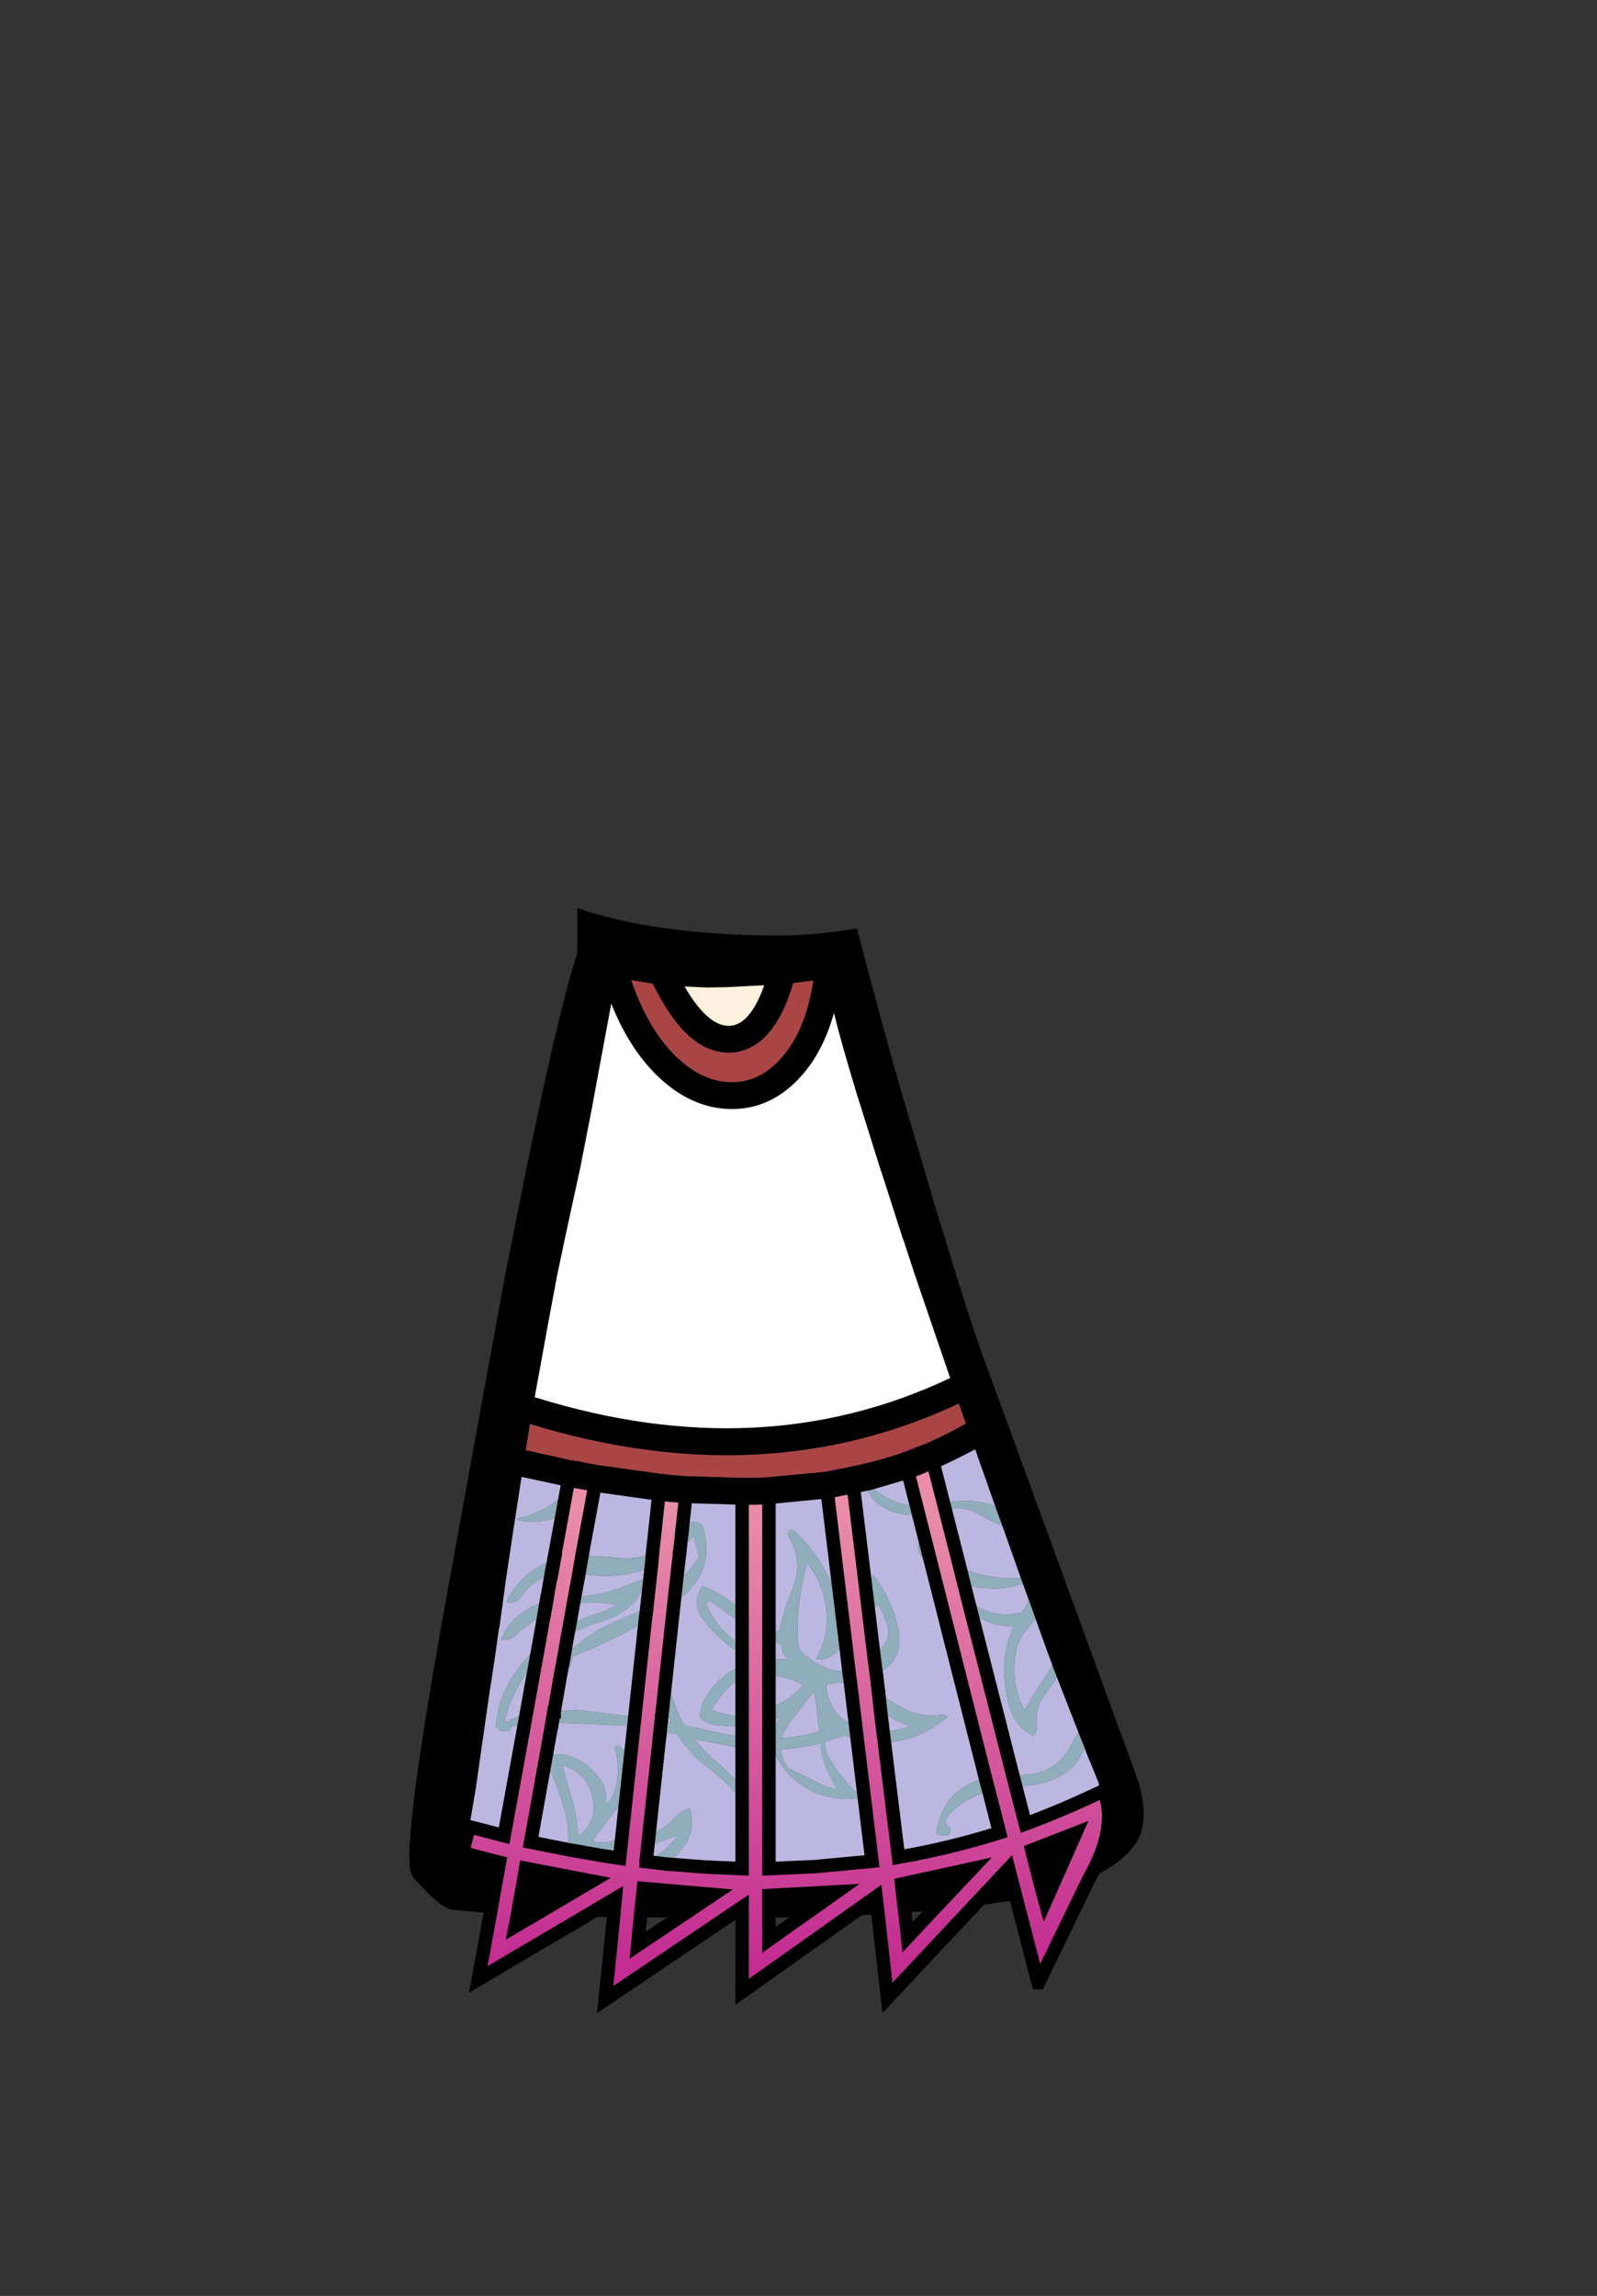<?xml version="1.0" encoding="UTF-8" standalone="no"?>
<svg xmlns:xlink="http://www.w3.org/1999/xlink" height="342.0px" width="237.9px" xmlns="http://www.w3.org/2000/svg">
  <rect width="100%" height="100%" fill="#333333" stroke="none"/>
  <g transform="matrix(1, 0, 0, 1, 118.05, 273.9)">
    <use height="164.5" transform="matrix(1.0, 0.0, 0.0, 1.0, -57.05, -138.6)" width="109.35" xlink:href="#shape0"/>
  </g>
  <defs>
    <g id="shape0" transform="matrix(1, 0, 0, 1, 57.05, 138.6)">
      <path d="M-2.05 -127.25 L-0.95 -127.35 5.15 -128.1 5.15 -128.05 5.15 -127.95 Q4.0 -119.8 0.0 -115.15 -3.8 -110.75 -8.9 -110.7 -14.1 -110.65 -18.65 -115.0 -23.55 -119.7 -26.25 -128.3 L-19.75 -127.2 -18.4 -127.05 Q-14.15 -119.0 -9.4 -119.1 -4.65 -119.2 -2.05 -127.25 M4.8 -54.65 L4.75 -54.65 -3.6 -53.85 -5.6 -53.75 -7.5 -53.75 -15.65 -54.0 -17.6 -54.15 -17.8 -54.15 -19.55 -54.35 -19.6 -54.35 -28.9 -55.65 -28.95 -55.65 -31.8 -56.2 -32.85 -56.35 -32.9 -56.35 -39.6 -57.85 -39.75 -57.85 -39.2 -61.3 -39.1 -61.8 Q-4.35 -51.15 24.8 -64.85 L24.85 -64.7 25.85 -61.8 25.6 -61.7 Q22.85 -60.15 20.0 -58.9 L18.15 -58.2 16.4 -57.75 16.45 -57.55 16.3 -57.5 16.25 -57.45 Q12.55 -56.2 8.6 -55.4 L6.85 -55.05 4.8 -54.8 4.8 -54.65" fill="#a94545" fill-rule="evenodd" stroke="none"/>
      <path d="M5.15 -127.95 L5.15 -128.05 5.15 -128.1 -0.95 -127.35 -2.05 -127.25 -9.75 -126.85 -12.75 -126.8 -18.4 -127.05 -19.75 -127.2 -26.25 -128.3 -27.1 -123.8 -29.7 -109.8 -29.85 -108.95 -31.5 -100.5 -31.5 -100.45 -33.6 -90.8 -35.05 -83.95 -36.45 -76.45 -38.4 -65.75 -38.15 -65.7 Q-4.7 -55.35 23.3 -68.55 L23.5 -68.6 18.25 -83.95 16.6 -89.0 16.4 -89.5 14.0 -97.0 13.0 -100.05 12.7 -101.0 10.1 -109.3 10.05 -109.45 9.7 -110.55 Q7.25 -118.6 6.15 -123.1 5.2 -126.6 5.15 -127.95 M-45.0 11.1 L-50.65 10.55 Q-52.15 10.3 -54.55 7.85 L-56.6 5.65 -56.95 4.6 -57.0 4.3 Q-57.55 -0.6 -54.05 -21.6 L-53.85 -22.85 -52.65 -29.8 -52.55 -30.4 -52.05 -33.15 -46.95 -61.3 -42.8 -83.95 -41.8 -89.0 -40.2 -97.0 Q-34.85 -123.55 -32.05 -131.9 L-32.05 -138.6 Q-19.9 -134.55 -2.0 -134.55 3.25 -134.55 9.6 -135.6 14.05 -118.6 16.65 -109.8 L19.25 -101.0 21.05 -94.9 21.05 -94.8 22.7 -89.5 22.85 -89.0 24.4 -83.95 Q27.0 -75.6 28.6 -71.25 L32.25 -61.3 41.4 -36.25 45.7 -24.5 47.9 -18.45 49.95 -12.9 51.6 -8.3 Q52.6 -4.7 52.2 -2.15 51.95 -0.55 51.2 0.6 49.2 3.6 44.15 6.0 48.6 -1.85 46.35 -7.15 L46.15 -7.6 46.15 -7.05 46.05 -7.25 44.3 -11.55 44.15 -11.85 43.5 -13.55 43.5 -13.6 43.3 -14.1 42.95 -14.95 39.4 -24.05 38.7 -25.85 38.65 -26.05 38.25 -27.1 34.1 -38.6 31.25 -46.65 30.35 -49.1 30.35 -49.15 30.2 -49.55 27.6 -56.9 27.35 -57.65 27.2 -58.0 Q24.4 -56.5 21.5 -55.2 L21.4 -55.15 21.2 -55.1 19.6 -54.45 19.5 -54.4 17.7 -53.7 17.6 -53.7 17.45 -53.65 12.2 -52.1 11.65 -51.95 11.2 -51.85 9.4 -51.5 9.2 -51.45 7.4 -51.1 5.35 -50.7 5.3 -50.7 -3.35 -49.85 -3.4 -49.85 -3.5 -49.85 -5.4 -49.75 -5.5 -49.75 -7.5 -49.75 -15.95 -50.0 -16.0 -50.0 -17.9 -50.15 -18.0 -50.15 -20.0 -50.35 -29.6 -51.7 -29.55 -51.7 -29.6 -51.75 -31.65 -52.1 -33.5 -52.4 -33.55 -52.45 -33.6 -52.45 -40.35 -53.9 -41.5 -46.5 -42.8 -37.8 -42.8 -37.75 -43.65 -31.45 -43.7 -31.5 -43.7 -31.45 -43.85 -30.4 -44.35 -26.8 -45.25 -20.95 -47.2 -7.3 -48.05 -2.35 -48.15 -1.8 -49.15 2.05 -49.05 2.1 -49.1 2.3 -47.15 2.6 -43.65 3.5 -45.0 11.1 M33.4 9.1 L26.95 10.05 32.2 4.45 33.4 9.1 M12.75 11.25 L8.5 11.45 12.45 8.65 12.75 11.25 M-7.5 11.75 L-9.15 11.75 -9.8 11.75 -7.5 10.2 -7.5 11.75 M-26.65 11.65 L-30.95 11.6 -26.4 8.9 -26.65 11.65 M-28.95 -55.65 L-28.9 -55.65 -19.6 -54.35 -19.55 -54.35 -17.8 -54.15 -17.6 -54.15 -15.65 -54.0 -7.5 -53.75 -5.6 -53.75 -3.6 -53.85 4.75 -54.65 4.8 -54.65 6.6 -55.0 6.85 -55.05 8.6 -55.4 Q12.55 -56.2 16.25 -57.45 L16.3 -57.5 16.45 -57.55 18.05 -58.15 18.1 -58.15 18.15 -58.2 20.0 -58.9 Q22.85 -60.15 25.6 -61.7 L25.85 -61.8 24.85 -64.7 24.8 -64.85 Q-4.35 -51.15 -39.1 -61.8 L-39.2 -61.3 -39.75 -57.85 -39.6 -57.85 -32.9 -56.35 -32.85 -56.35 -31.8 -56.2 -30.85 -56.0 -28.95 -55.65 M37.35 8.3 L35.65 1.7 42.2 -0.85 38.25 8.05 37.35 8.3 M16.75 11.0 L16.25 6.75 26.75 4.45 20.85 10.7 16.75 11.0 M-3.5 11.75 L-3.5 8.45 6.6 7.9 1.3 11.65 -3.5 11.75 M-18.4 -127.05 L-19.3 -128.8 -18.4 -127.05 M-1.65 -128.7 L-2.05 -127.25 -1.65 -128.7 M-22.65 11.7 L-22.2 7.4 -11.8 8.3 -16.95 11.75 -21.25 11.7 -22.65 11.7 M-40.95 11.3 L-39.75 4.4 -29.85 6.3 -38.5 11.4 -40.95 11.3" fill="#000000" fill-rule="evenodd" stroke="none"/>
      <path d="M-26.25 -128.3 Q-23.55 -119.7 -18.65 -115.0 -14.1 -110.65 -8.9 -110.7 -3.8 -110.75 0.0 -115.15 4.0 -119.8 5.15 -127.95 5.2 -126.6 6.15 -123.1 7.25 -118.6 9.7 -110.55 L10.05 -109.45 10.1 -109.3 12.7 -101.0 13.0 -100.05 14.0 -97.0 16.4 -89.5 16.6 -89.0 18.25 -83.95 23.5 -68.6 23.3 -68.55 Q-4.7 -55.35 -38.15 -65.7 L-38.4 -65.75 -36.45 -76.45 -35.05 -83.95 -33.6 -90.8 -31.5 -100.45 -31.5 -100.5 -29.85 -108.95 -29.7 -109.8 -27.1 -123.8 -26.25 -128.3" fill="#ffffff" fill-rule="evenodd" stroke="none"/>
      <path d="M46.15 -7.05 L46.15 -7.6 46.35 -7.15 46.15 -7.05 M-28.95 -55.65 L-30.85 -56.0 -31.8 -56.2 -28.95 -55.65 M18.15 -58.2 L18.1 -58.15 18.05 -58.15 16.45 -57.55 16.4 -57.75 18.15 -58.2 M6.85 -55.05 L6.6 -55.0 4.8 -54.65 4.8 -54.8 6.85 -55.05" fill="#c32d91" fill-rule="evenodd" stroke="none"/>
      <path d="M-48.15 -1.8 L-48.05 -2.35 -47.2 -7.3 -45.25 -20.95 -44.35 -26.8 -43.85 -30.4 -43.7 -31.45 -43.65 -31.45 -42.8 -37.75 -42.8 -37.8 -41.5 -46.5 -40.35 -53.9 -33.6 -52.45 -33.55 -52.45 -33.7 -51.65 Q-36.75 -48.55 -41.05 -47.7 L-40.95 -47.5 Q-37.55 -46.65 -34.3 -48.3 L-35.55 -41.5 Q-40.3 -40.0 -42.6 -35.3 -41.3 -34.85 -40.5 -36.0 -38.6 -38.6 -35.95 -39.35 L-36.65 -35.35 Q-41.55 -34.0 -43.4 -29.7 -42.15 -29.45 -41.25 -30.3 -39.2 -32.2 -37.0 -33.35 L-37.85 -28.6 Q-39.65 -27.05 -41.1 -25.05 -43.85 -21.3 -44.2 -16.7 L-43.4 -16.05 -42.1 -16.1 -42.0 -16.35 -42.0 -16.7 -39.95 -17.0 -39.85 -17.5 -42.95 -0.45 -47.95 -1.75 -48.15 -1.8 M-29.6 -51.7 L-20.0 -50.35 -20.85 -42.5 Q-23.65 -41.45 -27.1 -41.95 L-31.35 -42.2 -29.6 -51.7 M-16.0 -50.0 L-15.95 -50.0 -7.5 -49.75 -7.5 -34.05 Q-10.4 -36.5 -13.4 -37.65 -15.15 -35.1 -13.35 -32.7 -10.9 -29.5 -7.5 -27.45 L-7.5 -25.8 Q-9.7 -24.9 -11.45 -23.05 -13.6 -20.8 -13.85 -18.1 -12.9 -17.2 -11.55 -16.95 L-7.5 -16.65 -7.5 -15.15 -10.5 -15.7 -16.05 -16.9 Q-18.2 -20.45 -18.55 -24.55 L-18.8 -24.45 -17.65 -35.1 Q-11.0 -39.75 -13.5 -46.85 L-14.15 -47.1 -15.0 -47.2 -16.5 -45.35 -16.0 -50.0 M-3.5 -49.85 L-3.4 -49.85 -3.35 -49.85 5.3 -50.7 7.6 -31.75 6.9 -31.3 6.9 -32.0 Q6.85 -36.15 4.95 -39.75 3.0 -43.5 0.0 -46.05 -1.0 -45.85 -0.5 -44.9 1.6 -41.35 0.05 -37.4 -1.25 -34.15 -2.0 -30.8 L-3.5 -31.35 -3.5 -49.85 M9.2 -51.45 L9.4 -51.5 11.2 -51.85 Q13.35 -47.95 18.8 -48.3 L18.45 -49.55 Q14.85 -49.8 12.2 -52.1 L17.45 -53.65 28.75 -9.05 Q22.45 -7.5 21.4 -0.8 21.7 -0.6 22.05 -0.55 L23.15 -0.5 23.35 -0.7 23.55 -1.1 23.55 -1.3 23.45 -1.55 Q22.2 -2.55 23.65 -3.95 26.05 -6.2 29.25 -7.15 L30.85 -0.9 Q23.5 1.4 15.8 2.75 L13.7 -14.35 Q18.65 -14.5 23.05 -18.1 22.85 -18.55 22.35 -18.5 19.55 -18.0 17.0 -19.2 14.5 -20.35 12.8 -22.0 L12.5 -24.5 Q17.05 -26.8 15.6 -32.0 14.4 -36.35 12.05 -39.25 11.9 -39.2 11.9 -39.15 L11.05 -36.25 9.2 -51.45 M21.2 -55.1 L21.4 -55.15 21.5 -55.2 Q24.4 -56.5 27.2 -58.0 L27.35 -57.65 27.6 -56.9 30.2 -49.55 Q26.6 -50.9 22.75 -50.0 L22.5 -49.95 22.75 -49.0 Q25.5 -49.65 27.55 -48.45 29.45 -47.35 31.25 -46.65 L34.1 -38.6 38.25 -27.1 38.65 -26.05 38.7 -25.85 37.9 -24.45 Q36.05 -21.8 34.55 -19.1 L34.4 -19.45 Q33.05 -22.15 33.05 -25.2 33.05 -26.9 33.45 -28.55 33.9 -30.1 35.0 -31.3 L36.2 -32.8 35.25 -35.45 34.25 -33.8 Q31.3 -32.9 28.55 -34.1 27.2 -34.7 26.2 -35.55 L26.65 -33.7 Q29.35 -31.7 33.0 -31.6 L32.7 -30.95 Q31.7 -28.65 31.55 -26.1 31.5 -24.4 31.7 -22.8 31.85 -21.5 32.15 -20.3 33.1 -16.5 36.0 -15.35 36.5 -16.15 36.4 -16.95 36.05 -19.55 37.75 -21.65 L39.4 -24.05 42.95 -14.95 42.55 -15.9 41.65 -14.2 Q39.25 -9.35 33.8 -9.55 L32.8 -9.55 25.45 -38.35 25.6 -37.9 Q30.35 -36.6 34.3 -38.05 L34.1 -38.6 34.05 -38.8 Q30.0 -38.6 26.1 -39.95 L24.95 -40.4 21.2 -55.1 M43.5 -13.55 L44.15 -11.85 44.3 -11.55 46.05 -7.25 46.15 -7.05 45.35 -6.7 Q40.1 -4.2 34.7 -2.2 L33.25 -7.8 33.65 -7.85 Q41.4 -8.05 43.5 -13.55 M11.4 -33.35 L12.7 -35.0 Q13.6 -33.55 14.15 -31.75 14.6 -30.15 13.7 -28.95 L12.15 -27.15 11.4 -33.35 M8.4 -25.05 Q5.3 -24.5 1.75 -27.5 0.9 -28.2 0.85 -29.1 0.4 -34.8 2.2 -40.95 L2.55 -40.65 Q4.7 -37.6 5.05 -33.95 5.45 -30.1 3.45 -26.7 5.35 -26.45 7.1 -28.35 L7.9 -29.2 7.85 -29.7 8.4 -25.05 M19.95 -43.65 L19.1 -44.55 Q17.9 -43.2 20.1 -41.15 L20.75 -40.5 19.95 -43.65 M-3.5 -29.7 L-1.7 -28.9 -1.4 -27.7 -0.7 -26.7 -3.5 -26.8 -3.5 -29.7 M-3.5 -24.45 Q-0.45 -24.05 1.6 -22.95 0.25 -21.35 -1.5 -20.35 -2.5 -19.75 -3.5 -19.3 L-3.5 -24.45 M-3.5 -17.5 Q-2.5 -17.85 -1.55 -18.3 -3.15 -16.7 -3.15 -14.9 L-3.5 -14.9 -3.5 -17.5 M-3.5 -13.25 L-2.9 -13.25 -2.35 -12.1 Q1.6 -5.45 9.75 -5.95 9.9 -6.5 9.5 -6.9 7.3 -9.0 5.65 -11.7 4.85 -13.0 4.8 -14.4 L7.85 -15.4 Q8.75 -15.05 9.65 -14.85 L11.85 3.35 3.35 4.15 -3.5 4.45 -3.5 2.85 Q-3.0 2.55 -3.15 1.55 L-3.5 -0.1 -3.5 -13.25 M9.35 -17.35 L8.4 -17.2 8.1 -17.4 Q5.3 -19.15 5.05 -22.85 L5.05 -23.0 6.45 -23.15 6.8 -23.25 8.65 -23.15 9.35 -17.35 M13.5 -15.95 L13.1 -19.25 Q14.95 -17.55 17.55 -16.85 L17.2 -16.7 Q15.3 -16.0 13.5 -15.95 M5.15 -16.7 L5.55 -16.4 5.0 -16.25 5.15 -16.7 M4.2 -14.25 L4.2 -14.05 Q4.5 -10.55 6.65 -7.55 5.25 -7.45 4.0 -8.25 L-0.75 -10.6 -0.95 -11.0 Q-1.65 -12.2 -1.75 -13.3 1.25 -13.5 4.2 -14.25 M3.2 -22.0 L3.5 -20.35 4.0 -15.95 Q1.15 -15.2 -1.65 -15.0 L-0.7 -16.95 3.2 -22.0 M-38.25 -26.4 L-39.7 -18.35 -40.7 -18.2 Q-41.9 -17.95 -42.55 -17.3 L-42.8 -17.85 Q-42.15 -20.4 -40.85 -22.75 -39.75 -24.8 -38.25 -26.4 M-16.75 -43.1 L-14.6 -45.2 -14.5 -44.05 -14.05 -42.6 -14.0 -41.9 Q-15.5 -39.65 -17.35 -37.8 L-16.75 -43.1 M-7.5 -28.6 Q-11.0 -31.0 -12.8 -34.8 L-12.8 -35.0 -12.65 -35.2 -12.55 -35.45 -12.5 -35.65 -8.55 -32.75 -7.5 -32.0 -7.5 -28.6 M-20.95 -41.25 L-21.75 -33.95 -21.7 -34.5 Q-23.35 -33.6 -25.2 -32.85 -30.55 -30.75 -34.05 -27.05 L-33.5 -30.25 Q-31.45 -31.45 -29.0 -32.2 -22.45 -34.2 -22.15 -38.65 L-23.6 -38.2 Q-27.6 -36.3 -32.45 -36.0 L-31.8 -39.55 -31.6 -39.5 Q-25.8 -38.5 -21.05 -40.5 L-20.95 -41.25 M-21.95 -32.35 L-25.75 2.9 -28.4 2.5 -25.7 2.1 -25.45 -0.25 Q-27.95 1.1 -29.85 0.3 L-29.65 0.05 -26.25 -4.4 Q-24.65 -6.75 -24.6 -9.65 L-24.45 -9.45 -24.15 -12.2 -25.9 -13.95 Q-26.6 -13.9 -26.4 -13.2 -25.75 -10.95 -26.15 -8.5 -26.55 -6.15 -27.8 -5.05 -27.45 -7.4 -28.85 -9.15 -32.3 -13.4 -36.65 -12.4 -36.75 -11.6 -36.4 -10.95 -34.9 -7.7 -33.9 -4.1 -33.1 -1.25 -33.5 1.6 L-39.0 0.5 -35.8 -17.35 -23.65 -16.8 -23.5 -18.15 -32.45 -19.25 -32.45 -19.2 -35.5 -18.9 -35.35 -19.8 -35.0 -19.65 -34.95 -19.85 Q-34.85 -20.35 -35.2 -20.65 L-34.65 -23.85 -34.7 -23.4 -33.7 -24.85 Q-32.9 -25.8 -32.75 -27.15 -32.25 -27.3 -31.75 -27.55 -26.7 -29.6 -21.95 -32.35 M-33.2 -31.8 L-32.65 -34.95 Q-29.55 -35.55 -26.2 -34.85 -27.6 -33.95 -29.15 -33.5 -31.3 -32.85 -33.2 -31.8 M-31.95 -0.8 Q-32.15 -3.4 -32.85 -5.9 L-34.3 -10.95 Q-30.8 -10.05 -29.85 -6.45 -28.85 -2.55 -31.95 -0.35 L-31.95 -0.8 M-7.5 -18.35 Q-9.8 -18.25 -12.0 -19.2 L-11.8 -19.6 Q-10.85 -21.25 -9.5 -22.55 -8.6 -23.45 -7.5 -24.1 L-7.5 -18.35 M-7.5 -13.45 L-7.5 -7.85 -10.65 -10.9 Q-13.0 -12.8 -14.65 -14.9 L-14.1 -14.75 -7.5 -13.45 M-7.5 -5.5 L-7.5 4.45 -13.1 4.2 -18.9 3.75 Q-13.85 0.2 -15.3 -4.55 -16.6 -4.15 -17.55 -3.1 -19.4 -1.05 -21.35 -0.8 L-19.7 -16.1 -17.15 -15.55 Q-15.4 -12.7 -12.4 -10.45 -9.4 -8.2 -7.5 -5.5 M-21.8 3.35 L-21.55 1.1 -17.0 -0.6 Q-19.0 2.2 -21.8 3.35 M-19.55 -17.55 L-19.2 -20.75 Q-18.8 -18.95 -18.05 -17.25 L-19.55 -17.55" fill="#bcb7e0" fill-rule="evenodd" stroke="none"/>
      <path d="M44.15 6.0 L36.65 21.45 36.6 21.45 33.4 9.1 32.2 4.45 26.95 10.05 14.15 23.7 12.75 11.25 12.45 8.65 8.5 11.45 -7.5 22.8 -7.5 11.75 -7.5 10.2 -9.8 11.75 -27.9 23.95 -26.65 11.65 -26.4 8.9 -30.95 11.6 -46.8 20.95 -45.0 11.1 -43.65 3.5 -47.15 2.6 -49.0 2.1 -49.05 2.1 -49.15 2.05 -48.15 -1.8 -47.95 -1.75 -42.95 -0.45 -39.85 -17.5 -39.7 -18.35 -38.25 -26.4 -37.85 -28.6 -37.0 -33.35 -36.85 -34.2 -36.65 -35.35 -35.95 -39.35 -35.9 -39.35 -35.5 -41.5 -35.55 -41.5 -34.3 -48.3 -33.7 -51.65 -33.55 -52.45 -33.5 -52.4 -31.65 -52.1 -29.6 -51.75 -29.6 -51.7 -31.35 -42.2 -31.8 -39.55 -32.45 -36.0 -32.65 -34.95 -33.2 -31.8 -33.5 -30.25 -34.05 -27.05 -34.65 -23.85 -35.2 -20.65 -35.35 -19.8 -35.5 -18.9 -35.55 -18.9 -35.8 -17.35 -39.0 0.5 -33.5 1.6 -28.4 2.5 -25.75 2.9 -21.95 -32.35 -21.75 -33.95 -20.95 -41.25 -20.85 -42.5 -20.0 -50.35 -18.0 -50.15 -17.9 -50.15 -16.0 -50.0 -16.5 -45.35 -16.75 -43.1 -17.35 -37.8 -17.65 -35.1 -18.8 -24.45 -19.2 -20.75 -19.55 -17.55 -19.7 -16.1 -21.35 -0.8 -21.55 1.1 -21.8 3.35 -21.8 3.4 -18.9 3.75 -13.1 4.2 -7.5 4.45 -7.5 -5.5 -7.5 -7.85 -7.5 -13.45 -7.5 -15.15 -7.5 -16.65 -7.5 -18.35 -7.5 -24.1 -7.5 -25.8 -7.5 -27.45 -7.5 -28.6 -7.5 -32.0 -7.5 -34.05 -7.5 -49.75 -5.5 -49.75 -5.4 -49.75 -3.5 -49.85 -3.5 -31.35 -3.5 -29.7 -3.5 -26.8 -3.5 -24.45 -3.5 -19.3 -3.5 -17.5 -3.5 -14.9 -3.5 -13.25 -3.5 -0.1 -3.5 2.85 -3.5 4.45 3.35 4.15 11.85 3.35 9.65 -14.85 9.35 -17.35 8.65 -23.15 8.4 -25.05 7.85 -29.7 7.6 -31.75 5.3 -50.7 5.35 -50.7 7.4 -51.1 9.2 -51.45 11.05 -36.25 11.4 -33.35 12.15 -27.15 12.5 -24.5 12.8 -22.0 13.1 -19.25 13.5 -15.95 13.7 -14.35 15.8 2.75 Q23.5 1.4 30.85 -0.9 L29.25 -7.15 28.75 -9.05 17.45 -53.65 17.6 -53.7 17.7 -53.7 19.5 -54.4 19.6 -54.45 21.2 -55.1 24.95 -40.4 25.45 -38.35 32.8 -9.55 33.25 -7.8 34.7 -2.2 Q40.1 -4.2 45.35 -6.7 L46.15 -7.05 46.35 -7.15 Q48.6 -1.85 44.15 6.0 M38.25 8.05 L42.2 -0.85 35.65 1.7 37.35 8.3 37.65 9.4 38.25 8.05 M20.85 10.7 L26.75 4.45 16.25 6.75 16.75 11.0 17.15 14.65 20.85 10.7 M1.3 11.65 L6.6 7.9 -3.5 8.45 -3.5 11.75 -3.5 15.05 1.3 11.65 M-16.95 11.75 L-11.8 8.3 -22.2 7.4 -22.65 11.7 -23.05 15.85 -16.95 11.75 M-38.5 11.4 L-29.85 6.3 -39.75 4.4 -40.95 11.3 -41.3 13.05 -38.5 11.4" fill="url(#gradient0)" fill-rule="evenodd" stroke="none"/>
      <path d="M11.2 -51.85 L11.65 -51.95 12.2 -52.1 Q14.85 -49.8 18.45 -49.55 L18.8 -48.3 Q13.35 -47.95 11.2 -51.85 M30.2 -49.55 L30.35 -49.15 30.35 -49.1 31.25 -46.65 Q29.45 -47.35 27.55 -48.45 25.5 -49.65 22.75 -49.0 L22.5 -49.95 22.75 -50.0 Q26.6 -50.9 30.2 -49.55 M38.7 -25.85 L39.4 -24.05 37.75 -21.65 Q36.05 -19.55 36.4 -16.95 36.5 -16.15 36.0 -15.35 33.1 -16.5 32.15 -20.3 31.85 -21.5 31.7 -22.8 31.5 -24.4 31.55 -26.1 31.7 -28.65 32.7 -30.95 L33.0 -31.6 Q29.35 -31.7 26.65 -33.7 L26.2 -35.55 Q27.2 -34.7 28.55 -34.1 31.3 -32.9 34.25 -33.8 L35.25 -35.45 36.2 -32.8 35.0 -31.3 Q33.9 -30.1 33.45 -28.55 33.05 -26.9 33.05 -25.2 33.05 -22.15 34.4 -19.45 L34.55 -19.1 Q36.05 -21.8 37.9 -24.45 L38.7 -25.85 M42.95 -14.95 L43.3 -14.1 43.5 -13.6 43.5 -13.55 Q41.4 -8.05 33.65 -7.85 L33.25 -7.8 32.8 -9.55 33.8 -9.55 Q39.25 -9.35 41.65 -14.2 L42.55 -15.9 42.95 -14.95 M24.95 -40.4 L26.1 -39.95 Q30.0 -38.6 34.05 -38.8 L34.1 -38.6 34.3 -38.05 Q30.35 -36.6 25.6 -37.9 L25.45 -38.35 24.95 -40.4 M11.05 -36.25 L11.9 -39.15 Q11.9 -39.2 12.05 -39.25 14.4 -36.35 15.6 -32.0 17.05 -26.8 12.5 -24.5 L12.15 -27.15 13.7 -28.95 Q14.6 -30.15 14.15 -31.75 13.6 -33.55 12.7 -35.0 L11.4 -33.35 11.05 -36.25 M12.8 -22.0 Q14.5 -20.35 17.0 -19.2 19.55 -18.0 22.35 -18.5 22.85 -18.55 23.05 -18.1 18.65 -14.5 13.7 -14.35 L13.5 -15.95 Q15.3 -16.0 17.2 -16.7 L17.55 -16.85 Q14.95 -17.55 13.1 -19.25 L12.8 -22.0 M29.25 -7.15 Q26.05 -6.2 23.65 -3.95 22.2 -2.55 23.45 -1.55 L23.55 -1.3 23.55 -1.1 23.35 -0.7 23.15 -0.5 22.05 -0.55 Q21.7 -0.6 21.4 -0.8 22.45 -7.5 28.75 -9.05 L29.25 -7.15 M19.95 -43.65 L20.75 -40.5 20.1 -41.15 Q17.9 -43.2 19.1 -44.55 L19.95 -43.65 M7.85 -29.7 L7.9 -29.2 7.1 -28.35 Q5.35 -26.45 3.45 -26.7 5.45 -30.1 5.05 -33.95 4.7 -37.6 2.55 -40.65 L2.2 -40.95 Q0.4 -34.8 0.85 -29.1 0.9 -28.2 1.75 -27.5 5.3 -24.5 8.4 -25.05 L8.65 -23.15 6.8 -23.25 6.45 -23.15 5.05 -23.0 5.05 -22.85 Q5.3 -19.15 8.1 -17.4 L8.4 -17.2 9.35 -17.35 9.65 -14.85 Q8.75 -15.05 7.85 -15.4 L4.8 -14.4 Q4.85 -13.0 5.65 -11.7 7.3 -9.0 9.5 -6.9 9.9 -6.5 9.75 -5.95 1.6 -5.45 -2.35 -12.1 L-2.9 -13.25 -3.5 -13.25 -3.5 -14.9 -3.15 -14.9 Q-3.15 -16.7 -1.55 -18.3 -2.5 -17.85 -3.5 -17.5 L-3.5 -19.3 Q-2.5 -19.75 -1.5 -20.35 0.25 -21.35 1.6 -22.95 -0.45 -24.05 -3.5 -24.45 L-3.5 -26.8 -0.7 -26.7 -1.4 -27.7 -1.7 -28.9 -3.5 -29.7 -3.5 -31.35 -2.0 -30.8 Q-1.25 -34.15 0.05 -37.4 1.6 -41.35 -0.5 -44.9 -1.0 -45.85 0.0 -46.05 3.0 -43.5 4.95 -39.75 6.85 -36.15 6.9 -32.0 L6.9 -31.3 7.6 -31.75 7.85 -29.7 M3.2 -22.0 L-0.7 -16.95 -1.65 -15.0 Q1.15 -15.2 4.0 -15.95 L3.5 -20.35 3.2 -22.0 M4.2 -14.25 Q1.25 -13.5 -1.75 -13.3 -1.65 -12.2 -0.95 -11.0 L-0.75 -10.6 4.0 -8.25 Q5.25 -7.45 6.65 -7.55 4.5 -10.55 4.2 -14.05 L4.2 -14.25 M5.15 -16.7 L5.0 -16.25 5.55 -16.4 5.15 -16.7 M-3.5 2.85 L-3.5 -0.1 -3.15 1.55 Q-3.0 2.55 -3.5 2.85 M-33.7 -51.65 L-34.3 -48.3 Q-37.55 -46.65 -40.95 -47.5 L-41.05 -47.7 Q-36.75 -48.55 -33.7 -51.65 M-35.55 -41.5 L-35.5 -41.5 -35.9 -39.35 -35.95 -39.35 -35.55 -41.5 -35.95 -39.35 Q-38.6 -38.6 -40.5 -36.0 -41.3 -34.85 -42.6 -35.3 -40.3 -40.0 -35.55 -41.5 M-36.65 -35.35 L-36.85 -34.2 -37.0 -33.35 Q-39.2 -32.2 -41.25 -30.3 -42.15 -29.45 -43.4 -29.7 -41.55 -34.0 -36.65 -35.35 L-36.85 -34.2 -36.65 -35.35 M-37.85 -28.6 L-38.25 -26.4 Q-39.75 -24.8 -40.85 -22.75 -42.15 -20.4 -42.8 -17.85 L-42.55 -17.3 Q-41.9 -17.95 -40.7 -18.2 L-39.7 -18.35 -39.85 -17.5 -39.95 -17.0 -42.0 -16.7 -42.0 -16.35 -42.1 -16.1 -43.4 -16.05 -44.2 -16.7 Q-43.85 -21.3 -41.1 -25.05 -39.65 -27.05 -37.85 -28.6 M-31.35 -42.2 L-27.1 -41.95 Q-23.65 -41.45 -20.85 -42.5 L-20.95 -41.25 -21.05 -40.5 Q-25.8 -38.5 -31.6 -39.5 L-31.8 -39.55 -31.35 -42.2 M-16.5 -45.35 L-15.0 -47.2 -14.15 -47.1 -13.5 -46.85 Q-11.0 -39.75 -17.65 -35.1 L-17.35 -37.8 Q-15.5 -39.65 -14.0 -41.9 L-14.05 -42.6 -14.5 -44.05 -14.6 -45.2 -16.75 -43.1 -16.5 -45.35 M-18.8 -24.45 L-18.55 -24.55 Q-18.2 -20.45 -16.05 -16.9 L-10.5 -15.7 -7.5 -15.15 -7.5 -13.45 -14.1 -14.75 -14.65 -14.9 Q-13.0 -12.8 -10.65 -10.9 L-7.5 -7.85 -7.5 -5.5 Q-9.4 -8.2 -12.4 -10.45 -15.4 -12.7 -17.15 -15.55 L-19.7 -16.1 -19.55 -17.55 -18.05 -17.25 Q-18.8 -18.95 -19.2 -20.75 L-18.8 -24.45 M-7.5 -16.65 L-11.55 -16.95 Q-12.9 -17.2 -13.85 -18.1 -13.6 -20.8 -11.45 -23.05 -9.7 -24.9 -7.5 -25.8 L-7.5 -24.1 Q-8.6 -23.45 -9.5 -22.55 -10.85 -21.25 -11.8 -19.6 L-12.0 -19.2 Q-9.8 -18.25 -7.5 -18.35 L-7.5 -16.65 M-7.5 -27.45 Q-10.9 -29.5 -13.35 -32.7 -15.15 -35.1 -13.4 -37.65 -10.4 -36.5 -7.5 -34.05 L-7.5 -32.0 -8.55 -32.75 -12.5 -35.65 -12.55 -35.45 -12.65 -35.2 -12.8 -35.0 -12.8 -34.8 Q-11.0 -31.0 -7.5 -28.6 L-7.5 -27.45 M-21.75 -33.95 L-21.95 -32.35 Q-26.7 -29.6 -31.75 -27.55 -32.25 -27.3 -32.75 -27.15 -32.9 -25.8 -33.7 -24.85 L-34.7 -23.4 -34.65 -23.85 -34.05 -27.05 Q-30.55 -30.75 -25.2 -32.85 -23.35 -33.6 -21.7 -34.5 L-21.75 -33.95 M-28.4 2.5 L-33.5 1.6 Q-33.1 -1.25 -33.9 -4.1 -34.9 -7.7 -36.4 -10.95 -36.75 -11.6 -36.65 -12.4 -32.3 -13.4 -28.85 -9.15 -27.45 -7.4 -27.8 -5.05 -26.55 -6.15 -26.15 -8.5 -25.75 -10.95 -26.4 -13.2 -26.6 -13.9 -25.9 -13.95 L-24.15 -12.2 -24.45 -9.45 -24.6 -9.65 Q-24.65 -6.75 -26.25 -4.4 L-29.65 0.05 -29.85 0.3 Q-27.95 1.1 -25.45 -0.25 L-25.7 2.1 -28.4 2.5 M-35.8 -17.35 L-35.55 -18.9 -35.5 -18.9 -32.45 -19.2 -32.45 -19.25 -23.5 -18.15 -23.65 -16.8 -35.8 -17.35 -35.5 -18.9 -35.8 -17.35 M-35.35 -19.8 L-35.2 -20.65 Q-34.85 -20.35 -34.95 -19.85 L-35.0 -19.65 -35.35 -19.8 M-33.5 -30.25 L-33.2 -31.8 Q-31.3 -32.85 -29.15 -33.5 -27.6 -33.95 -26.2 -34.85 -29.55 -35.55 -32.65 -34.95 L-32.45 -36.0 Q-27.6 -36.3 -23.6 -38.2 L-22.15 -38.65 Q-22.45 -34.2 -29.0 -32.2 -31.45 -31.45 -33.5 -30.25 M-31.95 -0.8 L-31.95 -0.35 Q-28.85 -2.55 -29.85 -6.45 -30.8 -10.05 -34.3 -10.95 L-32.85 -5.9 Q-32.15 -3.4 -31.95 -0.8 M-18.9 3.75 L-21.8 3.4 -21.8 3.35 Q-19.0 2.2 -17.0 -0.6 L-21.55 1.1 -21.35 -0.8 Q-19.4 -1.05 -17.55 -3.1 -16.6 -4.15 -15.3 -4.55 -13.85 0.2 -18.9 3.75" fill="#96b5c3" fill-opacity="0.941" fill-rule="evenodd" stroke="none"/>
      <path d="M-2.05 -127.25 Q-4.65 -119.2 -9.4 -119.1 -14.15 -119.0 -18.4 -127.05 L-12.75 -126.8 -9.75 -126.85 -2.05 -127.25" fill="#fff1dd" fill-rule="evenodd" stroke="none"/>
      <path d="M-2.05 -127.25 Q-4.65 -119.2 -9.4 -119.1 -14.15 -119.0 -18.4 -127.05 M-26.25 -128.3 Q-23.55 -119.7 -18.65 -115.0 -14.1 -110.65 -8.9 -110.7 -3.8 -110.75 0.0 -115.15 4.0 -119.8 5.15 -127.95 M-19.3 -128.8 L-18.4 -127.05 M-2.05 -127.25 L-1.65 -128.7" fill="none" stroke="#000000" stroke-linecap="round" stroke-linejoin="round" stroke-width="4.0"/>
      <path d="M44.15 6.0 L36.65 21.45 36.6 21.45 33.4 9.1 M8.5 11.45 L-7.5 22.8 -7.5 11.75 M-9.8 11.75 L-27.9 23.95 -26.65 11.65 M-30.95 11.6 L-46.8 20.95 -45.0 11.1 -43.65 3.5 -47.15 2.6 M-49.05 2.1 L-49.15 2.05 -48.15 -1.8 M46.35 -7.15 Q48.6 -1.85 44.15 6.0 M24.95 -40.4 L25.45 -38.35 32.8 -9.55 M11.05 -36.25 L11.4 -33.35 12.15 -27.15 12.5 -24.5 M13.7 -14.35 L15.8 2.75 Q23.5 1.4 30.85 -0.9 L29.25 -7.15 M28.75 -9.05 L17.45 -53.65 M8.4 -25.05 L7.85 -29.7 7.6 -31.75 M-3.5 -31.35 L-3.5 -29.7 M-3.5 -26.8 L-3.5 -24.45 M-3.5 -19.3 L-3.5 -17.5 M9.65 -14.85 L9.35 -17.35 M8.65 -23.15 L8.4 -25.05 M13.5 -15.95 L13.7 -14.35 M13.1 -19.25 L12.8 -22.0 M13.5 -15.95 L13.1 -19.25 M8.65 -23.15 L9.35 -17.35 M28.75 -9.05 L29.25 -7.15 M33.25 -7.8 L34.7 -2.2 Q40.1 -4.2 45.35 -6.7 L46.15 -7.05 46.35 -7.15 M33.25 -7.8 L32.8 -9.55 M5.3 -50.7 L7.6 -31.75 M21.2 -55.1 L24.95 -40.4 M11.05 -36.25 L9.2 -51.45 M38.25 8.05 L42.2 -0.85 35.65 1.7 37.35 8.3 M38.25 8.05 L37.65 9.4 37.35 8.3 M26.95 10.05 L32.2 4.45 33.4 9.1 M16.75 11.0 L16.25 6.75 26.75 4.45 20.85 10.7 17.15 14.65 16.75 11.0 M9.65 -14.85 L11.85 3.35 3.35 4.15 -3.5 4.45 -3.5 2.85 -3.5 -0.1 -3.5 -13.25 M8.5 11.45 L12.45 8.65 12.75 11.25 M1.3 11.65 L6.6 7.9 -3.5 8.45 -3.5 11.75 M1.3 11.65 L-3.5 15.05 -3.5 11.75 M-33.55 -52.45 L-33.7 -51.65 -34.3 -48.3 -35.55 -41.5 -35.5 -41.5 -35.9 -39.35 -35.95 -39.35 -36.65 -35.35 -36.85 -34.2 -37.0 -33.35 -37.85 -28.6 -38.25 -26.4 -39.7 -18.35 -39.85 -17.5 -42.95 -0.45 -47.95 -1.75 -48.15 -1.8 M-29.6 -51.7 L-29.6 -51.75 M-29.6 -51.7 L-31.35 -42.2 M-20.85 -42.5 L-20.0 -50.35 M-17.65 -35.1 L-18.8 -24.45 M-7.5 -15.15 L-7.5 -16.65 M-7.5 -25.8 L-7.5 -27.45 M-7.5 -34.05 L-7.5 -49.75 M-16.75 -43.1 L-17.35 -37.8 -17.65 -35.1 M-16.5 -45.35 L-16.0 -50.0 M-7.5 -28.6 L-7.5 -32.0 -7.5 -34.05 M-7.5 -28.6 L-7.5 -27.45 M-3.5 -26.8 L-3.5 -29.7 M-20.85 -42.5 L-20.95 -41.25 -21.75 -33.95 -21.95 -32.35 -25.75 2.9 -28.4 2.5 -33.5 1.6 -39.0 0.5 -35.8 -17.35 -35.5 -18.9 -35.35 -19.8 -35.2 -20.65 -34.65 -23.85 -34.05 -27.05 -33.5 -30.25 -33.2 -31.8 -32.65 -34.95 -32.45 -36.0 -31.8 -39.55 -31.35 -42.2 M-35.95 -39.35 L-35.55 -41.5 M-3.5 -19.3 L-3.5 -24.45 M-7.5 -18.35 L-7.5 -24.1 -7.5 -25.8 M-7.5 -15.15 L-7.5 -13.45 -7.5 -7.85 -7.5 -5.5 -7.5 4.45 -13.1 4.2 -18.9 3.75 -21.8 3.4 -21.8 3.35 -21.55 1.1 -21.35 -0.8 -19.7 -16.1 M-19.55 -17.55 L-19.2 -20.75 -18.8 -24.45 M-7.5 -18.35 L-7.5 -16.65 M-3.5 -14.9 L-3.5 -17.5 M-3.5 -31.35 L-3.5 -49.85 M-9.8 11.75 L-7.5 10.2 -7.5 11.75 M-22.65 11.7 L-22.2 7.4 -11.8 8.3 -16.95 11.75 -23.05 15.85 -22.65 11.7 M-30.95 11.6 L-26.4 8.9 -26.65 11.65 M-38.5 11.4 L-41.3 13.05 -40.95 11.3 M-49.05 2.1 L-49.0 2.1 -47.15 2.6" fill="none" stroke="#000000" stroke-linecap="round" stroke-linejoin="miter" stroke-miterlimit="768" stroke-width="2.0"/>
      <path d="M26.95 10.05 L14.15 23.7 12.75 11.25 M5.3 -50.7 L5.35 -50.7 M12.5 -24.5 L12.8 -22.0 M-3.5 -14.9 L-3.5 -13.25" fill="none" stroke="#000000" stroke-linecap="round" stroke-linejoin="miter" stroke-miterlimit="768" stroke-width="2.0"/>
      <path d="M46.15 -7.05 L46.15 -7.6 46.35 -7.15" fill="none" stroke="#000000" stroke-linecap="round" stroke-linejoin="miter" stroke-miterlimit="768" stroke-width="1.0"/>
      <path d="M-36.65 -35.35 L-36.85 -34.2 M-16.75 -43.1 L-16.5 -45.35 M-35.8 -17.35 L-35.55 -18.9 -35.5 -18.9 M-19.7 -16.1 L-19.55 -17.55 M-40.95 11.3 L-39.75 4.4 -29.85 6.3 -38.5 11.4" fill="none" stroke="#000000" stroke-linecap="square" stroke-linejoin="miter" stroke-miterlimit="768" stroke-width="2.0"/>
    </g>
    <linearGradient gradientTransform="matrix(0.0, 0.041, -1.0, 0.0, -15.6, -15.6)" gradientUnits="userSpaceOnUse" id="gradient0" spreadMethod="pad" x1="-819.2" x2="819.2">
      <stop offset="0.0" stop-color="#e98da9"/>
      <stop offset="1.0" stop-color="#c32d91"/>
    </linearGradient>
  </defs>
</svg>
